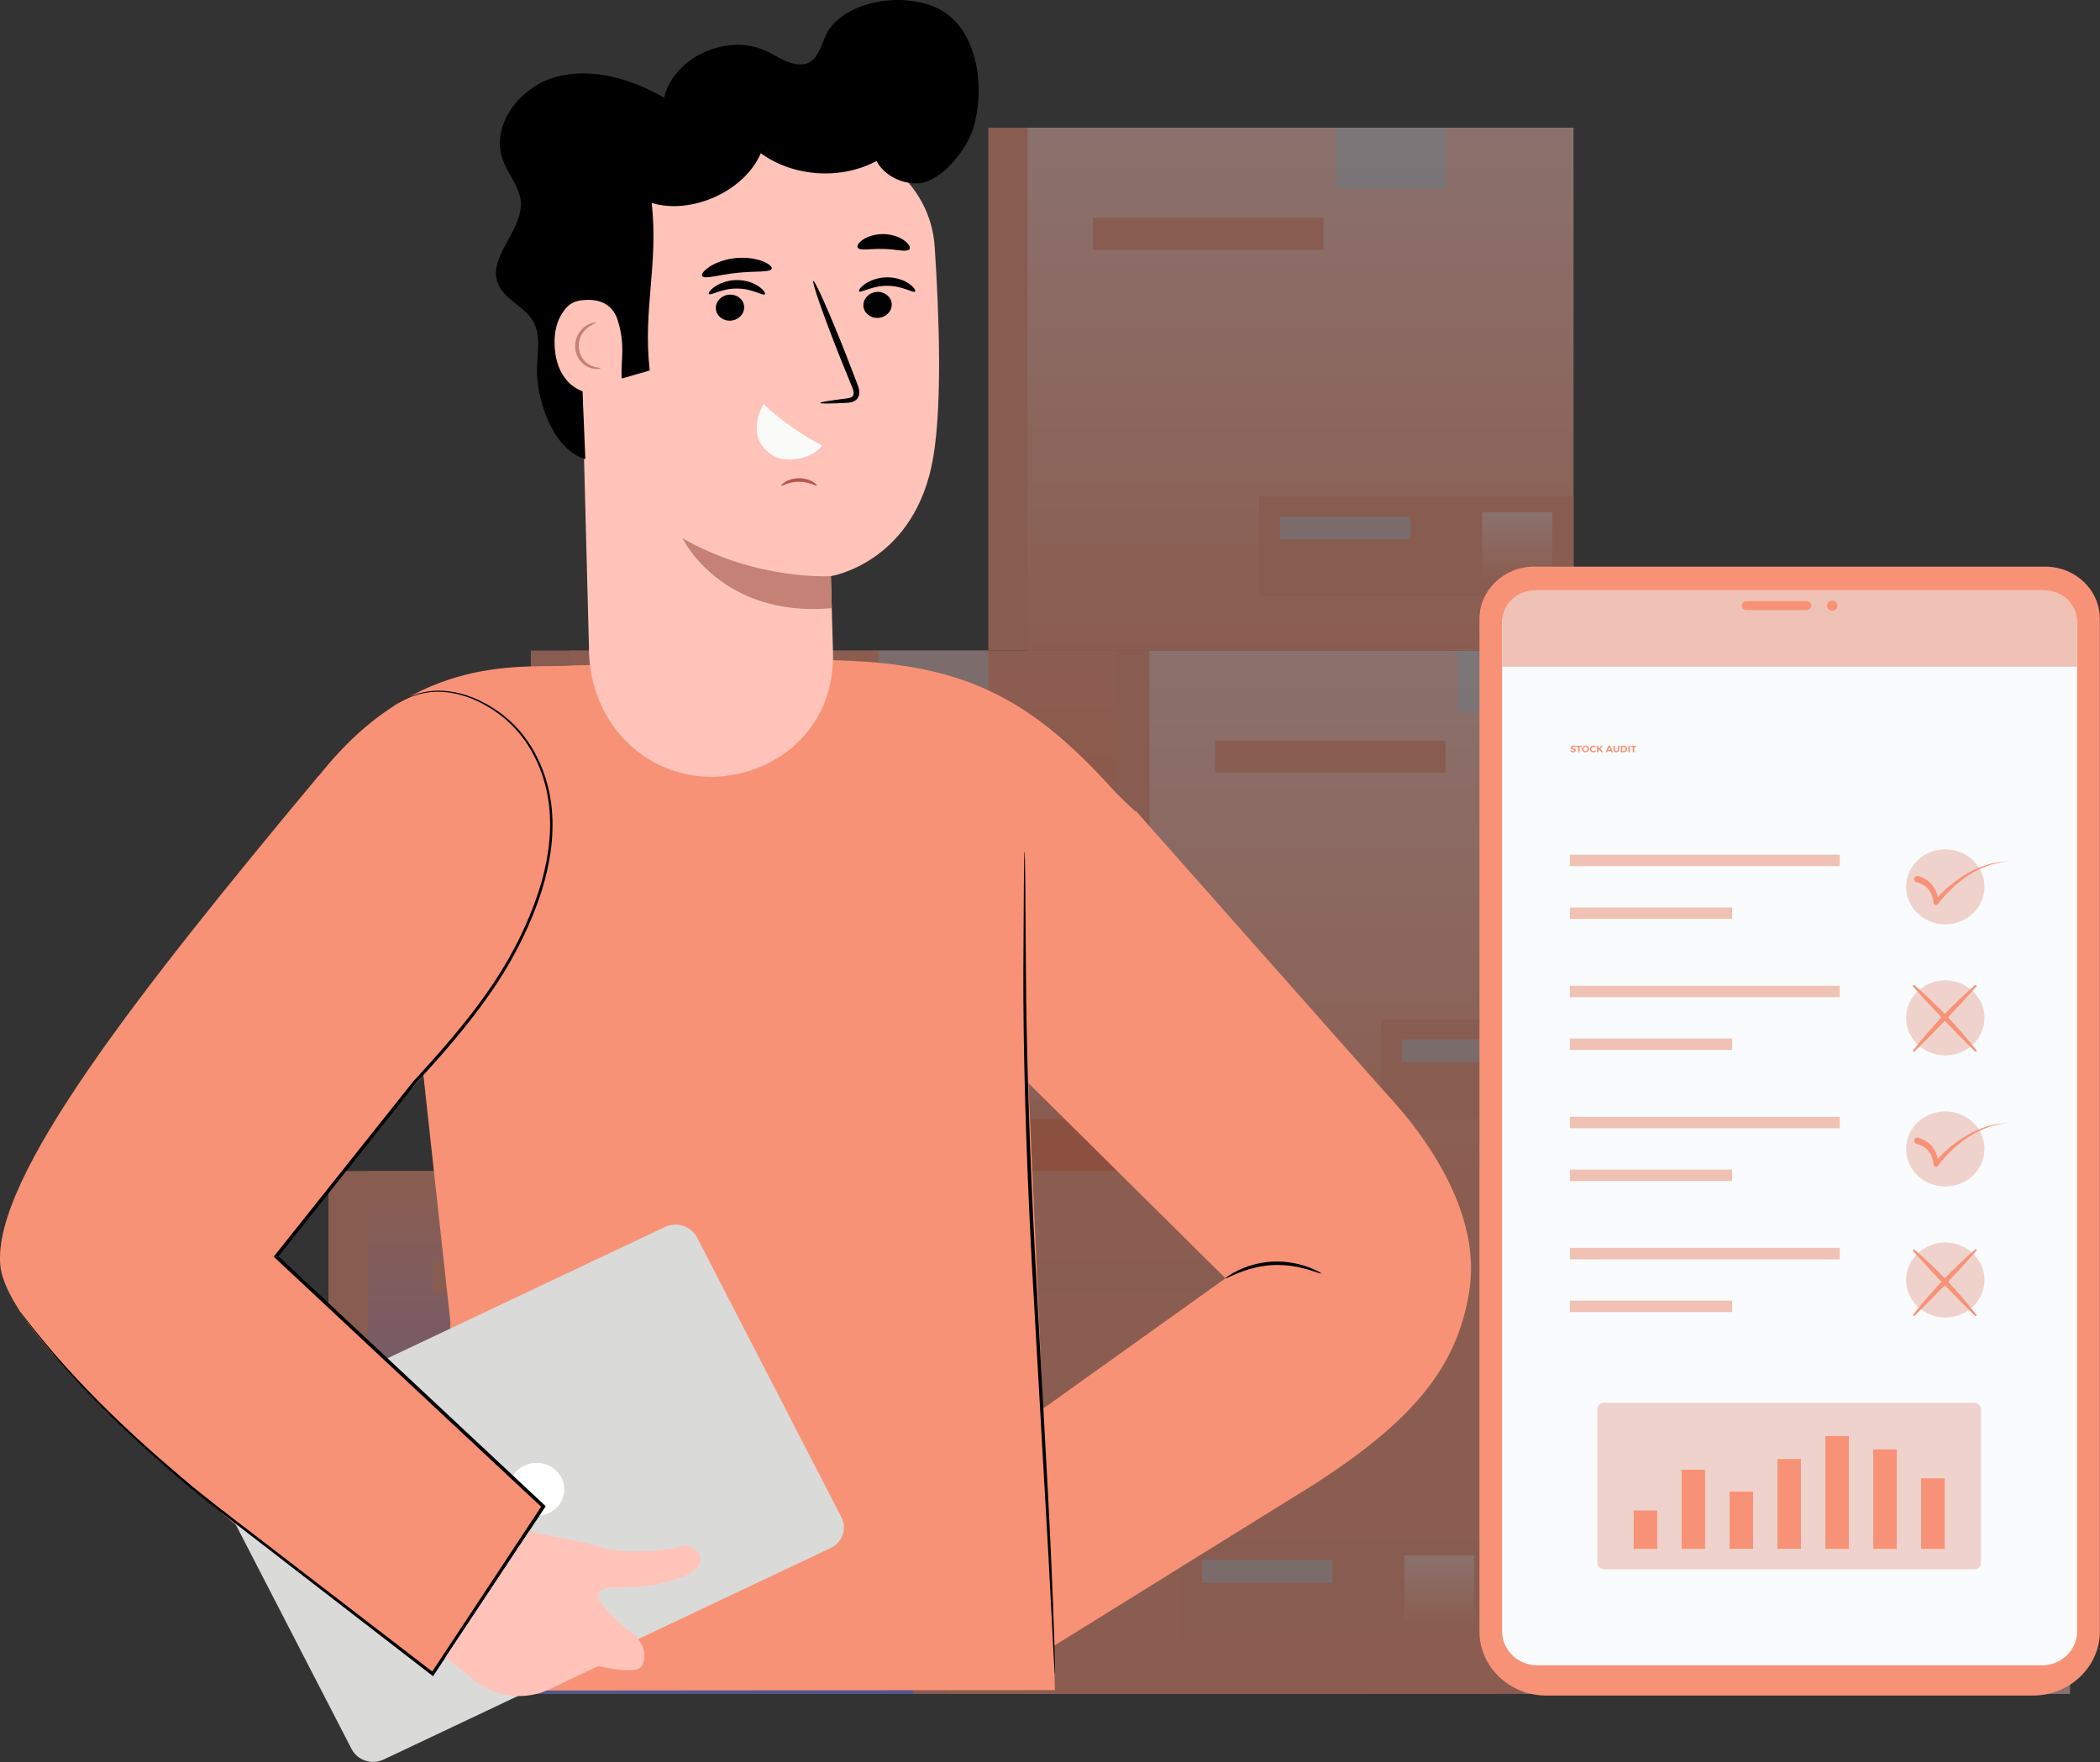 <svg width="1500" height="1259" viewBox="0 0 1500 1259" fill="none" xmlns="http://www.w3.org/2000/svg">
<rect x="0" y="0" width="1500" height="1259" fill="#333333" stroke="none"/>
<g opacity="0.43">
<path d="M1387.42 836.609H1060.6V1210.17H1387.42V836.609Z" fill="#F89276"/>
<path d="M1478.6 836.607H1088.59V1210.17H1478.6V836.607Z" fill="url(#paint0_linear_226_3526)"/>
<path opacity="0.5" d="M1387.42 836.607H1308.92V880.276H1387.42V836.607Z" fill="#BADCF4"/>
<path d="M1135.41 923.958H1300.04V900.913H1135.41V923.958Z" fill="#F89276"/>
<path d="M1478.6 1100.26H1254.03V1171.39H1478.6V1100.26Z" fill="#F89276"/>
<path opacity="0.5" d="M1269.03 1130.76H1362.11V1114.38H1269.03V1130.76Z" fill="#BADCF4"/>
<path d="M1413.37 1159.24H1463.39V1111.33H1413.37V1159.24Z" fill="url(#paint1_linear_226_3526)"/>
<path d="M1119.9 464.775H793.078V838.337H1119.9V464.775Z" fill="#F89276"/>
<path d="M1211.08 464.775H821.066V838.337H1211.08V464.775Z" fill="url(#paint2_linear_226_3526)"/>
<path opacity="0.5" d="M1119.9 464.775H1041.4V508.444H1119.9V464.775Z" fill="#BADCF4"/>
<path d="M867.891 552.093H1032.52V529.048H867.891V552.093Z" fill="#F89276"/>
<path d="M1211.08 728.387H986.508V799.511H1211.08V728.387Z" fill="#F89276"/>
<path opacity="0.5" d="M1001.51 758.898H1094.59V742.511H1001.51V758.898Z" fill="#BADCF4"/>
<path d="M1145.85 787.405H1195.87V739.499H1145.85V787.405Z" fill="url(#paint3_linear_226_3526)"/>
<path d="M705.971 464.775H379.152V838.337H705.971V464.775Z" fill="#F89276"/>
<path d="M797.157 464.775H407.141V838.337H797.157V464.775Z" fill="url(#paint4_linear_226_3526)"/>
<path opacity="0.5" d="M705.972 464.775H627.473V508.444H705.972V464.775Z" fill="#BADCF4"/>
<path d="M453.979 552.093H618.607V529.048H453.979V552.093Z" fill="#F89276"/>
<path d="M797.157 728.387H572.582V799.511H797.157V728.387Z" fill="#F89276"/>
<path opacity="0.5" d="M587.599 758.898H680.68V742.511H587.599V758.898Z" fill="#BADCF4"/>
<path d="M731.926 787.405H781.942V739.499H731.926V787.405Z" fill="url(#paint5_linear_226_3526)"/>
<path d="M1032.77 91.213H705.955V464.775H1032.77V91.213Z" fill="#F89276"/>
<path d="M1123.96 91.213H733.945V464.775H1123.96V91.213Z" fill="url(#paint6_linear_226_3526)"/>
<path opacity="0.5" d="M1032.78 91.213H954.275V134.882H1032.78V91.213Z" fill="#BADCF4"/>
<path d="M780.782 178.521L945.41 178.521V155.476L780.782 155.476V178.521Z" fill="#F89276"/>
<path d="M1123.96 354.826H899.387V425.949H1123.96V354.826Z" fill="#F89276"/>
<path opacity="0.5" d="M914.4 385.326H1007.48V368.939H914.4V385.326Z" fill="#BADCF4"/>
<path d="M1058.73 413.844H1108.75V365.938H1058.73V413.844Z" fill="url(#paint7_linear_226_3526)"/>
<path d="M977.024 836.609H650.205V1210.17H977.024V836.609Z" fill="#F89276"/>
<path d="M1068.21 836.607H678.195V1210.17H1068.21V836.607Z" fill="url(#paint8_linear_226_3526)"/>
<path opacity="0.5" d="M977.023 836.607H898.523V880.276H977.023V836.607Z" fill="#BADCF4"/>
<path d="M725.047 923.958H889.676V900.913H725.047V923.958Z" fill="#F89276"/>
<path d="M1068.21 1100.26H843.633V1171.39H1068.21V1100.26Z" fill="#F89276"/>
<path opacity="0.5" d="M858.619 1130.76H951.699V1114.38H858.619V1130.76Z" fill="#BADCF4"/>
<path d="M1003.03 1159.24H1053.04V1111.33H1003.03V1159.24Z" fill="url(#paint9_linear_226_3526)"/>
<path d="M561.432 836.609H234.613V1210.17H561.432V836.609Z" fill="#F89276"/>
<path d="M652.618 836.607H262.602V1210.17H652.618V836.607Z" fill="url(#paint10_linear_226_3526)"/>
<path opacity="0.5" d="M561.433 836.607H482.934V880.276H561.433V836.607Z" fill="#BADCF4"/>
<path d="M309.422 923.958H474.051V900.913H309.422V923.958Z" fill="#F89276"/>
<path d="M652.614 1100.26H428.039V1171.39H652.614V1100.26Z" fill="#F89276"/>
<path opacity="0.5" d="M443.045 1130.76H536.125V1114.38H443.045V1130.76Z" fill="#BADCF4"/>
<path d="M587.387 1159.24H637.403V1111.33H587.387V1159.24Z" fill="url(#paint11_linear_226_3526)"/>
</g>
<path d="M1460.97 404.826H1095.7C1074.28 404.826 1056.76 421.605 1056.76 442.125V1165.53C1056.76 1190.84 1078.18 1211.33 1104.57 1211.33H1452.06C1478.38 1211.33 1499.91 1190.7 1499.91 1165.49V442.125C1499.88 421.532 1482.47 404.826 1460.97 404.826Z" fill="#F89276"/>
<path d="M1458.39 421.714H1098.24C1084.32 421.714 1072.95 432.61 1072.95 445.939V1165.56C1072.95 1178.93 1084.25 1189.75 1098.2 1189.75H1458.39C1472.27 1189.75 1483.65 1178.86 1483.65 1165.56V445.902C1483.65 432.537 1472.35 421.714 1458.39 421.714Z" fill="#F9FBFC"/>
<path d="M1483.65 444.123V476.265H1072.95V444.159C1072.95 431.811 1083.49 421.714 1096.38 421.714H1460.25C1473.18 421.714 1483.65 431.738 1483.65 444.123Z" fill="#F0C2B5"/>
<path d="M1290.49 429.45H1247.45C1245.63 429.45 1244.11 430.867 1244.11 432.646C1244.11 434.39 1245.63 435.842 1247.45 435.842H1290.49C1292.31 435.842 1293.82 434.39 1293.82 432.646C1293.82 430.903 1292.35 429.45 1290.49 429.45ZM1308.73 429.051C1306.64 429.051 1304.97 430.685 1304.97 432.683C1304.97 434.68 1306.64 436.314 1308.73 436.314C1310.81 436.314 1312.48 434.68 1312.48 432.683C1312.48 430.649 1310.81 429.051 1308.73 429.051Z" fill="#F89276"/>
<path d="M1314.11 610.609H1121.33V618.781H1314.11V610.609Z" fill="#F0C2B5"/>
<path d="M1237.25 648.309H1121.33V656.48H1237.25V648.309Z" fill="#F0C2B5"/>
<path d="M1389.49 660.367C1404.95 660.367 1417.48 648.366 1417.48 633.563C1417.48 618.76 1404.95 606.76 1389.49 606.76C1374.04 606.76 1361.51 618.76 1361.51 633.563C1361.51 648.366 1374.04 660.367 1389.49 660.367Z" fill="#F0D2CC"/>
<path d="M1419.75 617.691C1414.75 619.217 1409.85 621.287 1405.3 623.902C1397.42 628.514 1390.33 634.253 1384.15 640.972C1383.54 637.848 1382.25 634.761 1380.09 632.146C1378.57 630.294 1376.64 628.769 1374.51 627.606C1373.45 627.025 1372.31 626.553 1371.18 626.154C1370.87 626.045 1370.61 625.972 1370.3 625.899C1368.86 625.464 1367.35 626.444 1367.23 627.897C1367.12 629.023 1367.92 630.04 1369.09 630.33C1369.32 630.367 1369.51 630.439 1369.7 630.476C1370.61 630.73 1371.52 631.057 1372.35 631.456C1374.06 632.255 1375.61 633.345 1376.86 634.725C1379.41 637.449 1380.77 641.153 1381.11 645.076V645.112C1381.15 645.584 1381.41 646.02 1381.83 646.311C1382.63 646.855 1383.69 646.674 1384.26 645.911C1390.17 637.994 1397.68 630.875 1406.21 625.246C1410.5 622.413 1415.12 620.197 1419.98 618.418C1424.87 616.638 1430.03 615.803 1435.26 615.439C1430.06 615.585 1424.79 616.129 1419.75 617.691Z" fill="#F89276"/>
<path d="M1314.11 704.24H1121.33V712.412H1314.11V704.24Z" fill="#F0C2B5"/>
<path d="M1237.25 741.939H1121.33V750.111H1237.25V741.939Z" fill="#F0C2B5"/>
<path d="M1389.49 753.997C1404.95 753.997 1417.48 741.997 1417.48 727.194C1417.48 712.391 1404.95 700.391 1389.49 700.391C1374.04 700.391 1361.51 712.391 1361.51 727.194C1361.51 741.997 1374.04 753.997 1389.49 753.997Z" fill="#F0D2CC"/>
<path d="M1411.64 704.749C1397.57 720.766 1382.86 736.165 1367.54 751.092C1366.93 751.673 1366.02 750.947 1366.55 750.293C1379.78 733.586 1394.42 717.896 1410.69 703.877C1411.33 703.26 1412.2 704.132 1411.64 704.749Z" fill="#F89276"/>
<path d="M1367.54 703.917C1383.81 717.936 1398.56 733.553 1411.68 750.332C1412.17 750.986 1411.3 751.749 1410.69 751.131C1395.48 736.095 1380.62 720.841 1366.55 704.825C1365.98 704.135 1366.89 703.336 1367.54 703.917Z" fill="#F89276"/>
<path d="M1314.11 891.501H1121.33V899.673H1314.11V891.501Z" fill="#F0C2B5"/>
<path d="M1237.25 929.2H1121.33V937.372H1237.25V929.2Z" fill="#F0C2B5"/>
<path d="M1389.49 941.258C1404.95 941.258 1417.48 929.257 1417.48 914.454C1417.48 899.651 1404.95 887.651 1389.49 887.651C1374.04 887.651 1361.51 899.651 1361.51 914.454C1361.51 929.257 1374.04 941.258 1389.49 941.258Z" fill="#F0D2CC"/>
<path d="M1411.64 893.644C1397.57 909.66 1382.86 925.06 1367.54 939.987C1366.93 940.568 1366.02 939.841 1366.55 939.188C1379.78 922.481 1394.42 906.791 1410.69 892.772C1411.33 892.154 1412.2 893.026 1411.64 893.644Z" fill="#F89276"/>
<path d="M1367.54 892.811C1383.81 906.83 1398.56 922.448 1411.68 939.227C1412.17 939.881 1411.3 940.643 1410.69 940.026C1395.48 924.99 1380.62 909.736 1366.55 893.719C1365.98 893.029 1366.89 892.23 1367.54 892.811Z" fill="#F89276"/>
<path d="M1314.11 797.87H1121.33V806.041H1314.11V797.87Z" fill="#F0C2B5"/>
<path d="M1237.25 835.568H1121.33V843.74H1237.25V835.568Z" fill="#F0C2B5"/>
<path d="M1389.49 847.626C1404.95 847.626 1417.48 835.626 1417.48 820.823C1417.48 806.02 1404.95 794.02 1389.49 794.02C1374.04 794.02 1361.51 806.02 1361.51 820.823C1361.51 835.626 1374.04 847.626 1389.49 847.626Z" fill="#F0D2CC"/>
<path d="M1419.75 804.625C1414.75 806.151 1409.86 808.221 1405.31 810.836C1397.42 815.448 1390.33 821.187 1384.15 827.906C1383.54 824.782 1382.25 821.695 1380.09 819.08C1378.57 817.228 1376.64 815.703 1374.52 814.54C1373.45 813.959 1372.32 813.487 1371.18 813.088C1370.88 812.979 1370.61 812.906 1370.31 812.833C1368.87 812.398 1367.35 813.378 1367.24 814.831C1367.12 815.957 1367.92 816.974 1369.09 817.264C1369.32 817.301 1369.51 817.373 1369.7 817.41C1370.61 817.664 1371.52 817.991 1372.35 818.39C1374.06 819.189 1375.62 820.279 1376.87 821.659C1379.41 824.383 1380.77 828.087 1381.11 832.01V832.046C1381.15 832.518 1381.42 832.954 1381.83 833.245C1382.63 833.789 1383.69 833.608 1384.26 832.845C1390.18 824.928 1397.68 817.809 1406.22 812.18C1410.5 809.347 1415.13 807.131 1419.98 805.352C1424.87 803.572 1430.03 802.737 1435.26 802.374C1430.07 802.519 1424.8 803.1 1419.75 804.625Z" fill="#F89276"/>
<path d="M1123.63 537.47C1123.26 537.47 1122.9 537.421 1122.56 537.324C1122.22 537.223 1121.95 537.093 1121.74 536.934L1122.1 536.127C1122.3 536.273 1122.54 536.39 1122.81 536.478C1123.08 536.566 1123.36 536.61 1123.63 536.61C1123.94 536.61 1124.16 536.566 1124.31 536.478C1124.45 536.385 1124.52 536.264 1124.52 536.114C1124.52 536.004 1124.48 535.913 1124.39 535.843C1124.31 535.768 1124.2 535.708 1124.06 535.664C1123.93 535.62 1123.75 535.571 1123.52 535.519C1123.17 535.435 1122.88 535.351 1122.65 535.267C1122.43 535.183 1122.23 535.049 1122.07 534.864C1121.91 534.678 1121.83 534.431 1121.83 534.123C1121.83 533.854 1121.91 533.611 1122.05 533.395C1122.2 533.175 1122.41 533 1122.71 532.873C1123 532.745 1123.36 532.681 1123.78 532.681C1124.08 532.681 1124.37 532.716 1124.65 532.787C1124.93 532.857 1125.18 532.959 1125.39 533.091L1125.06 533.904C1124.63 533.662 1124.21 533.541 1123.78 533.541C1123.48 533.541 1123.25 533.589 1123.11 533.686C1122.97 533.783 1122.9 533.911 1122.9 534.07C1122.9 534.229 1122.98 534.348 1123.14 534.427C1123.31 534.502 1123.56 534.577 1123.9 534.652C1124.26 534.736 1124.54 534.82 1124.77 534.903C1124.99 534.987 1125.19 535.119 1125.35 535.3C1125.51 535.481 1125.59 535.726 1125.59 536.035C1125.59 536.299 1125.51 536.542 1125.36 536.762C1125.22 536.978 1125 537.15 1124.7 537.278C1124.41 537.406 1124.05 537.47 1123.63 537.47ZM1127.22 533.633H1125.73V532.76H1129.77V533.633H1128.29V537.391H1127.22V533.633ZM1132.52 537.47C1132.04 537.47 1131.61 537.366 1131.22 537.159C1130.84 536.952 1130.54 536.667 1130.32 536.306C1130.1 535.94 1129.99 535.53 1129.99 535.075C1129.99 534.621 1130.1 534.213 1130.32 533.852C1130.54 533.486 1130.84 533.199 1131.22 532.992C1131.61 532.784 1132.04 532.681 1132.52 532.681C1133.01 532.681 1133.44 532.784 1133.82 532.992C1134.2 533.199 1134.51 533.486 1134.73 533.852C1134.95 534.213 1135.06 534.621 1135.06 535.075C1135.06 535.53 1134.95 535.94 1134.73 536.306C1134.51 536.667 1134.2 536.952 1133.82 537.159C1133.44 537.366 1133.01 537.47 1132.52 537.47ZM1132.52 536.557C1132.8 536.557 1133.05 536.495 1133.27 536.372C1133.49 536.244 1133.66 536.068 1133.78 535.843C1133.91 535.618 1133.97 535.362 1133.97 535.075C1133.97 534.789 1133.91 534.533 1133.78 534.308C1133.66 534.083 1133.49 533.909 1133.27 533.785C1133.05 533.658 1132.8 533.594 1132.52 533.594C1132.25 533.594 1132 533.658 1131.78 533.785C1131.56 533.909 1131.39 534.083 1131.26 534.308C1131.14 534.533 1131.08 534.789 1131.08 535.075C1131.08 535.362 1131.14 535.618 1131.26 535.843C1131.39 536.068 1131.56 536.244 1131.78 536.372C1132 536.495 1132.25 536.557 1132.52 536.557ZM1138.08 537.47C1137.61 537.47 1137.18 537.369 1136.8 537.166C1136.42 536.958 1136.12 536.674 1135.9 536.312C1135.68 535.946 1135.57 535.534 1135.57 535.075C1135.57 534.617 1135.68 534.207 1135.9 533.845C1136.12 533.479 1136.42 533.194 1136.8 532.992C1137.18 532.784 1137.61 532.681 1138.09 532.681C1138.49 532.681 1138.85 532.751 1139.17 532.892C1139.5 533.033 1139.77 533.236 1139.99 533.501L1139.3 534.136C1138.99 533.774 1138.6 533.594 1138.14 533.594C1137.85 533.594 1137.6 533.658 1137.37 533.785C1137.15 533.909 1136.97 534.083 1136.84 534.308C1136.72 534.533 1136.66 534.789 1136.66 535.075C1136.66 535.362 1136.72 535.618 1136.84 535.843C1136.97 536.068 1137.15 536.244 1137.37 536.372C1137.6 536.495 1137.85 536.557 1138.14 536.557C1138.6 536.557 1138.99 536.374 1139.3 536.008L1139.99 536.643C1139.77 536.912 1139.5 537.117 1139.17 537.258C1138.84 537.399 1138.48 537.47 1138.08 537.47ZM1142.4 535.571L1141.78 536.22V537.391H1140.72V532.76H1141.78V534.923L1143.83 532.76H1145.02L1143.1 534.824L1145.13 537.391H1143.88L1142.4 535.571ZM1150.53 536.398H1148.38L1147.97 537.391H1146.88L1148.94 532.76H1150L1152.07 537.391H1150.95L1150.53 536.398ZM1150.2 535.585L1149.46 533.812L1148.73 535.585H1150.2ZM1154.51 537.47C1153.85 537.47 1153.33 537.287 1152.96 536.921C1152.6 536.555 1152.41 536.032 1152.41 535.353V532.76H1153.49V535.313C1153.49 536.143 1153.83 536.557 1154.52 536.557C1154.85 536.557 1155.11 536.458 1155.28 536.259C1155.46 536.057 1155.55 535.741 1155.55 535.313V532.76H1156.61V535.353C1156.61 536.032 1156.42 536.555 1156.05 536.921C1155.69 537.287 1155.17 537.47 1154.51 537.47ZM1157.67 532.76H1159.77C1160.27 532.76 1160.72 532.857 1161.1 533.051C1161.49 533.241 1161.79 533.51 1162 533.858C1162.22 534.207 1162.32 534.612 1162.32 535.075C1162.32 535.538 1162.22 535.944 1162 536.293C1161.79 536.641 1161.49 536.912 1161.1 537.106C1160.72 537.296 1160.27 537.391 1159.77 537.391H1157.67V532.76ZM1159.72 536.511C1160.18 536.511 1160.55 536.383 1160.82 536.127C1161.1 535.867 1161.24 535.516 1161.24 535.075C1161.24 534.634 1161.1 534.286 1160.82 534.03C1160.55 533.77 1160.18 533.64 1159.72 533.64H1158.74V536.511H1159.72ZM1163.13 532.76H1164.2V537.391H1163.13V532.76ZM1166.26 533.633H1164.78V532.76H1168.81V533.633H1167.33V537.391H1166.26V533.633Z" fill="#F89276"/>
<path d="M1410.25 1121.06H1145.67C1143.07 1121.06 1140.98 1119.05 1140.98 1116.56V1006.64C1140.98 1004.15 1143.07 1002.14 1145.67 1002.14H1410.25C1412.85 1002.14 1414.95 1004.15 1414.95 1006.64V1116.56C1414.95 1119.05 1412.85 1121.06 1410.25 1121.06Z" fill="#F0D2CC"/>
<path d="M1183.71 1079.11H1166.92V1106.52H1183.71V1079.11Z" fill="#F89276"/>
<path d="M1217.94 1050H1201.15V1106.52H1217.94V1050Z" fill="#F89276"/>
<path d="M1252.17 1065.65H1235.38V1106.48H1252.17V1065.65Z" fill="#F89276"/>
<path d="M1286.37 1042.35H1269.58V1106.48H1286.37V1042.35Z" fill="#F89276"/>
<path d="M1320.61 1025.94H1303.82V1106.52H1320.61V1025.94Z" fill="#F89276"/>
<path d="M1354.84 1035.46H1338.05V1106.52H1354.84V1035.46Z" fill="#F89276"/>
<path d="M1389.04 1056.17H1372.25V1106.52H1389.04V1056.17Z" fill="#F89276"/>
<path d="M744.996 1006.39L734.552 773.724L875.329 913.238L744.996 1006.39ZM197.202 897.666C197.202 885.534 265.312 809.043 302.452 768.228L321.758 944.839L318.263 1013.8L197.202 897.666V897.666ZM988.09 778.951L811.435 579.427L811.029 579.83C804.055 573.241 797.972 567.419 794.877 563.981C733.661 496.101 685.051 473.064 591.417 471.616H591.412L409.374 475.395C375.534 478.046 298.727 464.183 227.682 554.385L227.587 554.208C98.215 709.546 -5.603 841.652 0.235 903.977C7.625 982.868 321.758 1207.8 321.758 1207.8L753.503 1207.44L752.616 1175.95L938.859 1060.32C1006.06 1016.83 1041.16 978.854 1049.66 921.194C1057.2 870.04 1024.25 817.275 988.09 778.951" fill="#F89276"/>
<path d="M593.259 1105.95L274.094 1257.01C265.613 1261.02 255.344 1257.69 251.154 1249.57L148.001 1049.62C143.811 1041.51 147.285 1031.67 155.767 1027.66L474.932 876.59C483.408 872.582 493.677 875.914 497.862 884.029L601.02 1083.98C605.21 1092.1 601.735 1101.93 593.259 1105.95" fill="#DADBD8"/>
<path d="M372.986 1047.86C382.294 1042.41 394.46 1045.2 400.158 1054.11C405.86 1063.02 402.941 1074.67 393.634 1080.13C384.336 1085.59 372.17 1082.79 366.473 1073.89C360.765 1064.98 363.689 1053.33 372.986 1047.86" fill="white"/>
<path d="M731.848 607.983C731.893 607.983 731.938 608.492 731.983 609.499C732.013 610.635 732.058 612.107 732.113 613.958C732.173 618.044 732.248 623.789 732.358 631.097C732.463 646.155 732.623 667.648 732.814 694.138C733.109 747.358 735.282 820.853 739.588 901.954C743.818 983.092 748.289 1056.52 750.633 1109.72C751.864 1136.31 752.665 1157.83 753.101 1172.71C753.286 1180.03 753.431 1185.77 753.531 1189.85C753.551 1191.7 753.566 1193.17 753.576 1194.31C753.571 1195.32 753.546 1195.83 753.501 1195.83C753.461 1195.83 753.396 1195.32 753.311 1194.32C753.236 1193.18 753.131 1191.71 753.006 1189.87C752.79 1185.79 752.48 1180.06 752.089 1172.75C751.303 1157.71 750.177 1136.25 748.79 1109.8C745.766 1056.5 741.595 983.135 736.984 902.083C732.674 820.954 730.791 747.391 730.966 694.143C731.126 667.653 731.252 646.155 731.342 631.097C731.442 623.789 731.527 618.044 731.582 613.958C731.637 612.107 731.682 610.635 731.717 609.499C731.762 608.492 731.802 607.983 731.848 607.983" fill="black"/>
<path d="M282.277 503.649C305.323 487.618 332.089 492.466 355.164 508.454C378.235 524.442 391.077 551.618 393.39 578.803C395.704 605.994 388.469 633.227 377.629 658.451C360.261 698.881 334.547 731.586 296.156 773.239L197.204 897.666L388.158 1076.23L309.028 1195.83L149.095 1072.58C94.503 1028.39 48.031 983.213 13.91 936.506L282.277 503.649Z" fill="#F89276"/>
<path d="M13.91 936.505C13.91 936.505 14.336 936.964 15.097 937.929C15.893 938.959 17.004 940.388 18.446 942.248C21.39 946.066 25.781 951.701 31.759 958.836C43.615 973.175 61.889 993.485 86.997 1017.33C99.559 1029.25 113.823 1042.04 129.744 1055.48C145.535 1069.04 163.574 1082.56 182.615 1097.2C220.7 1126.47 263.452 1159.33 309.774 1194.95L308.032 1195.22C332.594 1158.05 359.265 1117.68 387.082 1075.58L387.267 1077.11C355.45 1047.37 322.496 1016.56 288.746 985.016C257.104 955.417 226.163 926.472 196.308 898.548L195.497 897.786L196.183 896.922C231.114 853.059 264.343 811.324 295.215 772.553L295.245 772.515L295.27 772.486C314.616 751.53 332.624 730.842 347.554 709.608C362.564 688.436 373.979 666.502 381.955 644.918C389.911 623.357 393.891 601.835 392.739 581.992C391.688 562.148 385.225 544.309 375.857 530.465C366.48 516.515 353.898 507.106 341.902 501.328C329.886 495.429 318.165 493.646 308.913 494.326C299.601 495.103 292.851 497.885 288.621 500.071C284.35 502.263 282.363 503.769 282.277 503.649C282.277 503.649 282.763 503.265 283.779 502.584C284.811 501.932 286.263 500.815 288.441 499.75C292.636 497.443 299.41 494.514 308.848 493.607C318.23 492.802 330.171 494.509 342.392 500.383C354.574 506.128 367.431 515.613 377.039 529.722C386.631 543.724 393.275 561.779 394.442 581.896C395.703 602.008 391.753 623.784 383.802 645.536C375.852 667.303 364.412 689.434 349.367 710.769C334.402 732.166 316.378 752.959 297.042 773.982L297.092 773.92C266.271 812.728 233.092 854.503 198.22 898.41L198.1 896.789C227.965 924.708 258.916 953.643 290.568 983.231C324.303 1014.79 357.242 1045.61 389.049 1075.36L389.791 1076.05L389.24 1076.89C361.368 1118.95 334.642 1159.29 310.029 1196.44L309.323 1197.51L308.287 1196.71C262.046 1160.99 219.374 1128.02 181.363 1098.66C162.383 1083.97 144.374 1070.37 128.603 1056.71C112.722 1043.19 98.503 1030.31 85.996 1018.3C60.983 994.27 42.849 973.784 31.168 959.287C25.275 952.075 20.98 946.355 18.136 942.47C16.754 940.557 15.698 939.1 14.937 938.04C14.226 937.037 13.91 936.505 13.91 936.505" fill="black"/>
<path d="M943.741 909.785C943.556 910.159 939.866 908.606 933.723 906.827C927.584 905.076 918.833 903.335 909.11 903.79C899.382 904.294 890.87 906.898 884.963 909.268C879.05 911.665 875.555 913.587 875.33 913.239C875.174 913.009 878.334 910.538 884.197 907.666C890.034 904.822 898.826 901.82 908.975 901.297C919.128 900.818 928.185 902.927 934.308 905.152C940.452 907.411 943.876 909.545 943.741 909.785" fill="black"/>
<path d="M427.332 1190.25C422.325 1192.65 406.919 1199.98 392.59 1206.79C375.362 1214.98 354.725 1212.77 339.81 1201.13L318.066 1184.17L378.131 1093.68C385.191 1096.63 414.189 1100.56 424.208 1103.95C432.874 1106.88 442.026 1108.31 451.218 1108.3C460.931 1108.28 473.433 1107.82 481.784 1105.89C482.47 1105.66 483.336 1105.46 483.937 1105.2C485.379 1104.59 486.801 1104.4 488.198 1104.38C496.794 1103.65 503.593 1112.24 498.787 1119.03C493.86 1126 470.524 1134.87 440.594 1134.05C440.124 1134.06 439.683 1134.12 439.202 1134.12C412.912 1134.08 437.025 1155.19 452.605 1167.69C458.093 1172.1 461.207 1178.88 460.125 1185.66C459.71 1188.27 458.693 1190.6 456.621 1191.84C449.977 1195.83 427.332 1190.25 427.332 1190.25" fill="#FFC3BA"/>
<path d="M507.729 554.946C461.673 554.946 420.258 517.35 420.653 461.354L412.367 142.38L413.299 142.524C413.018 128.689 423.838 116.945 438.202 115.487L575.479 101.58C622.777 96.79 664.643 130.727 667.637 176.193C670.957 226.708 672.939 288.502 666.691 326.194C654.124 401.981 593.478 411.62 593.478 411.62L594.96 464.567C597.288 520.99 553.215 554.946 507.729 554.946" fill="#FFC3BA"/>
<path d="M636.952 217.313C637.142 222.444 632.761 226.832 627.169 227.12C621.586 227.403 616.895 223.49 616.705 218.359C616.52 213.223 620.9 208.83 626.478 208.547C632.075 208.254 636.762 212.182 636.952 217.313" fill="black"/>
<path d="M653.64 208.342C652.384 209.608 644.698 204.16 633.774 204.189C622.869 204.064 614.854 209.44 613.672 208.164C613.091 207.599 614.368 205.306 617.862 202.875C621.292 200.449 627.15 198.094 633.954 198.123C640.758 198.161 646.475 200.559 649.77 203.014C653.124 205.479 654.261 207.776 653.64 208.342Z" fill="black"/>
<path d="M531.548 219.265C531.738 224.396 527.357 228.789 521.76 229.072C516.182 229.36 511.496 225.442 511.301 220.311C511.111 215.18 515.497 210.787 521.079 210.494C526.671 210.207 531.358 214.134 531.548 219.265" fill="black"/>
<path d="M546.307 210.289C545.045 211.56 537.35 206.112 526.435 206.141C515.531 206.011 507.515 211.397 506.329 210.116C505.748 209.55 507.019 207.258 510.519 204.827C513.954 202.405 519.816 200.046 526.616 200.074C533.415 200.113 539.137 202.511 542.427 204.966C545.776 207.431 546.923 209.723 546.307 210.289" fill="black"/>
<path d="M585.934 287.859C585.884 287.26 592.668 286.138 603.673 284.79C606.456 284.517 609.1 283.985 609.566 282.162C610.226 280.23 609.06 277.353 607.703 274.245C605.085 267.781 602.341 261.01 599.462 253.913C588.012 224.958 579.716 201.148 580.943 200.712C582.164 200.28 592.438 223.399 603.888 252.359C606.642 259.499 609.28 266.304 611.789 272.816C612.84 275.852 614.657 279.295 613.236 283.299C612.48 285.294 610.432 286.737 608.649 287.203C606.857 287.725 605.29 287.754 603.913 287.831C592.843 288.401 585.974 288.449 585.934 287.859" fill="black"/>
<path d="M593.479 411.62C593.479 411.62 540.248 414.91 487.508 384.55C487.508 384.55 514.924 441.578 594.115 434.48L593.479 411.62" fill="#C58175"/>
<path d="M551.219 191.979C550.138 194.818 539.238 193.47 526.426 194.952C513.589 196.185 503.255 199.781 501.553 197.225C500.797 196.007 502.594 193.331 506.775 190.579C510.911 187.826 517.524 185.217 525.215 184.397C532.9 183.592 539.944 184.762 544.611 186.579C549.312 188.397 551.68 190.627 551.219 191.979" fill="black"/>
<path d="M649.624 178.068C647.707 180.442 640.186 177.977 631.139 177.862C622.097 177.44 614.432 179.459 612.67 176.975C611.894 175.766 613.1 173.388 616.45 171.139C619.749 168.899 625.262 167.067 631.48 167.245C637.698 167.437 643.085 169.59 646.23 172.021C649.424 174.462 650.475 176.913 649.624 178.068" fill="black"/>
<path d="M413.329 214.863C426.772 212.547 437.542 216.518 441.327 229.087C447.03 248.014 443.139 257.38 444.111 270.428C450.77 268.515 457.428 266.596 464.082 264.688C459.121 220.992 470.446 188.656 465.479 144.965C493.306 153.587 531.552 137.124 543.433 109.493C566.709 126.402 600.544 128.68 626.053 115.056C633.408 128.421 650.225 132.933 660.048 130.286C675.238 126.2 690.974 105.757 695.325 91.237C703.165 65.097 699.34 27.601 677.216 10.558C655.086 -6.485 610.712 -2.394 593.479 19.219C586.675 27.75 585.879 43.536 574.9 45.699C565.167 47.613 556.3 40.693 547.388 36.478C519.591 23.319 481.225 40.798 474.346 69.758C451.105 56.494 422.987 47.824 396.983 54.978C370.983 62.133 350.281 89.707 359.123 114.197C362.812 124.426 371.033 133.264 371.939 144.054C373.682 164.919 347.582 183.813 355.913 203.162C360.574 213.991 374.243 218.796 380.416 228.904C387.33 240.226 383.044 254.478 383.61 267.58C384.546 289.452 396.212 321.821 418.121 328.041" fill="black"/>
<path d="M415.322 214.605C407.181 215.353 403.296 220.484 400.197 226.176C397.103 231.863 396.101 238.409 396.111 244.83C396.131 254.8 398.735 265.168 405.664 272.615C412.588 280.058 424.469 283.741 433.887 279.506" fill="#FFC3BA"/>
<path d="M428.985 263.029C429.095 263.273 426.036 264.343 421.385 262.741C419.117 261.945 416.558 260.401 414.531 257.936C412.513 255.476 411.136 252.167 410.871 248.599C410.575 245.036 411.386 241.579 412.923 238.845C414.44 236.102 416.543 234.088 418.526 232.789C422.596 230.17 425.8 230.348 425.775 230.616C425.881 231.014 422.992 231.499 419.642 234.194C416.308 236.779 412.858 242.063 413.469 248.412C413.85 254.781 418.19 259.451 422.116 261.115C426.031 262.947 428.98 262.611 428.985 263.029" fill="#C58175"/>
<path d="M551.168 324.904C560.941 331.489 580.106 328.002 587.221 318.277C571.97 310.312 557.857 300.357 545.395 288.771C545.395 288.771 531.176 311.444 551.168 324.904Z" fill="#FAFAF9"/>
<path d="M583.551 347.04C583.111 347.63 578.084 344.096 570.834 344.163C563.58 344.038 558.523 347.524 558.087 346.93C557.882 346.695 558.853 345.438 561.086 344.129C563.289 342.82 566.824 341.655 570.844 341.664C574.865 341.683 578.389 342.882 580.577 344.211C582.795 345.539 583.761 346.81 583.551 347.04" fill="#B85549"/>
<defs>
<linearGradient id="paint0_linear_226_3526" x1="1283.59" y1="836.624" x2="1283.59" y2="1210.19" gradientUnits="userSpaceOnUse">
<stop stop-color="#F0D5D0"/>
<stop offset="1" stop-color="#F0C5B9"/>
</linearGradient>
<linearGradient id="paint1_linear_226_3526" x1="1438.39" y1="1111.34" x2="1438.39" y2="1159.25" gradientUnits="userSpaceOnUse">
<stop stop-color="#FFC3BA"/>
<stop offset="1" stop-color="#FF9577"/>
</linearGradient>
<linearGradient id="paint2_linear_226_3526" x1="1016.07" y1="464.775" x2="1016.07" y2="838.342" gradientUnits="userSpaceOnUse">
<stop stop-color="#FFC3BA"/>
<stop offset="1" stop-color="#FF9577"/>
</linearGradient>
<linearGradient id="paint3_linear_226_3526" x1="1170.87" y1="739.493" x2="1170.87" y2="787.401" gradientUnits="userSpaceOnUse">
<stop stop-color="#FF9577"/>
<stop offset="1" stop-color="#FF724A"/>
</linearGradient>
<linearGradient id="paint4_linear_226_3526" x1="602.15" y1="464.775" x2="602.15" y2="838.342" gradientUnits="userSpaceOnUse">
<stop stop-color="#FF9577"/>
<stop offset="1" stop-color="#FE754E"/>
</linearGradient>
<linearGradient id="paint5_linear_226_3526" x1="756.953" y1="739.493" x2="756.953" y2="787.401" gradientUnits="userSpaceOnUse">
<stop stop-color="#FFC3BA"/>
<stop offset="1" stop-color="#FF9577"/>
</linearGradient>
<linearGradient id="paint6_linear_226_3526" x1="928.954" y1="91.208" x2="928.954" y2="464.775" gradientUnits="userSpaceOnUse">
<stop stop-color="#FFC3BA"/>
<stop offset="1" stop-color="#FF9577"/>
</linearGradient>
<linearGradient id="paint7_linear_226_3526" x1="1083.76" y1="365.926" x2="1083.76" y2="413.835" gradientUnits="userSpaceOnUse">
<stop stop-color="#FFC3BA"/>
<stop offset="1" stop-color="#FF9577"/>
</linearGradient>
<linearGradient id="paint8_linear_226_3526" x1="873.211" y1="836.624" x2="873.211" y2="1210.19" gradientUnits="userSpaceOnUse">
<stop stop-color="#FF9577"/>
<stop offset="1" stop-color="#FF9577"/>
</linearGradient>
<linearGradient id="paint9_linear_226_3526" x1="1028.02" y1="1111.34" x2="1028.02" y2="1159.25" gradientUnits="userSpaceOnUse">
<stop stop-color="#FFC3BA"/>
<stop offset="1" stop-color="#FF9577"/>
</linearGradient>
<linearGradient id="paint10_linear_226_3526" x1="457.602" y1="836.624" x2="457.602" y2="1210.19" gradientUnits="userSpaceOnUse">
<stop stop-color="#FF9577"/>
<stop offset="1" stop-color="#7F85FF"/>
</linearGradient>
<linearGradient id="paint11_linear_226_3526" x1="612.406" y1="1111.34" x2="612.406" y2="1159.25" gradientUnits="userSpaceOnUse">
<stop stop-color="#F0C2B5"/>
<stop offset="1" stop-color="#FF9577"/>
</linearGradient>
</defs>
</svg>
